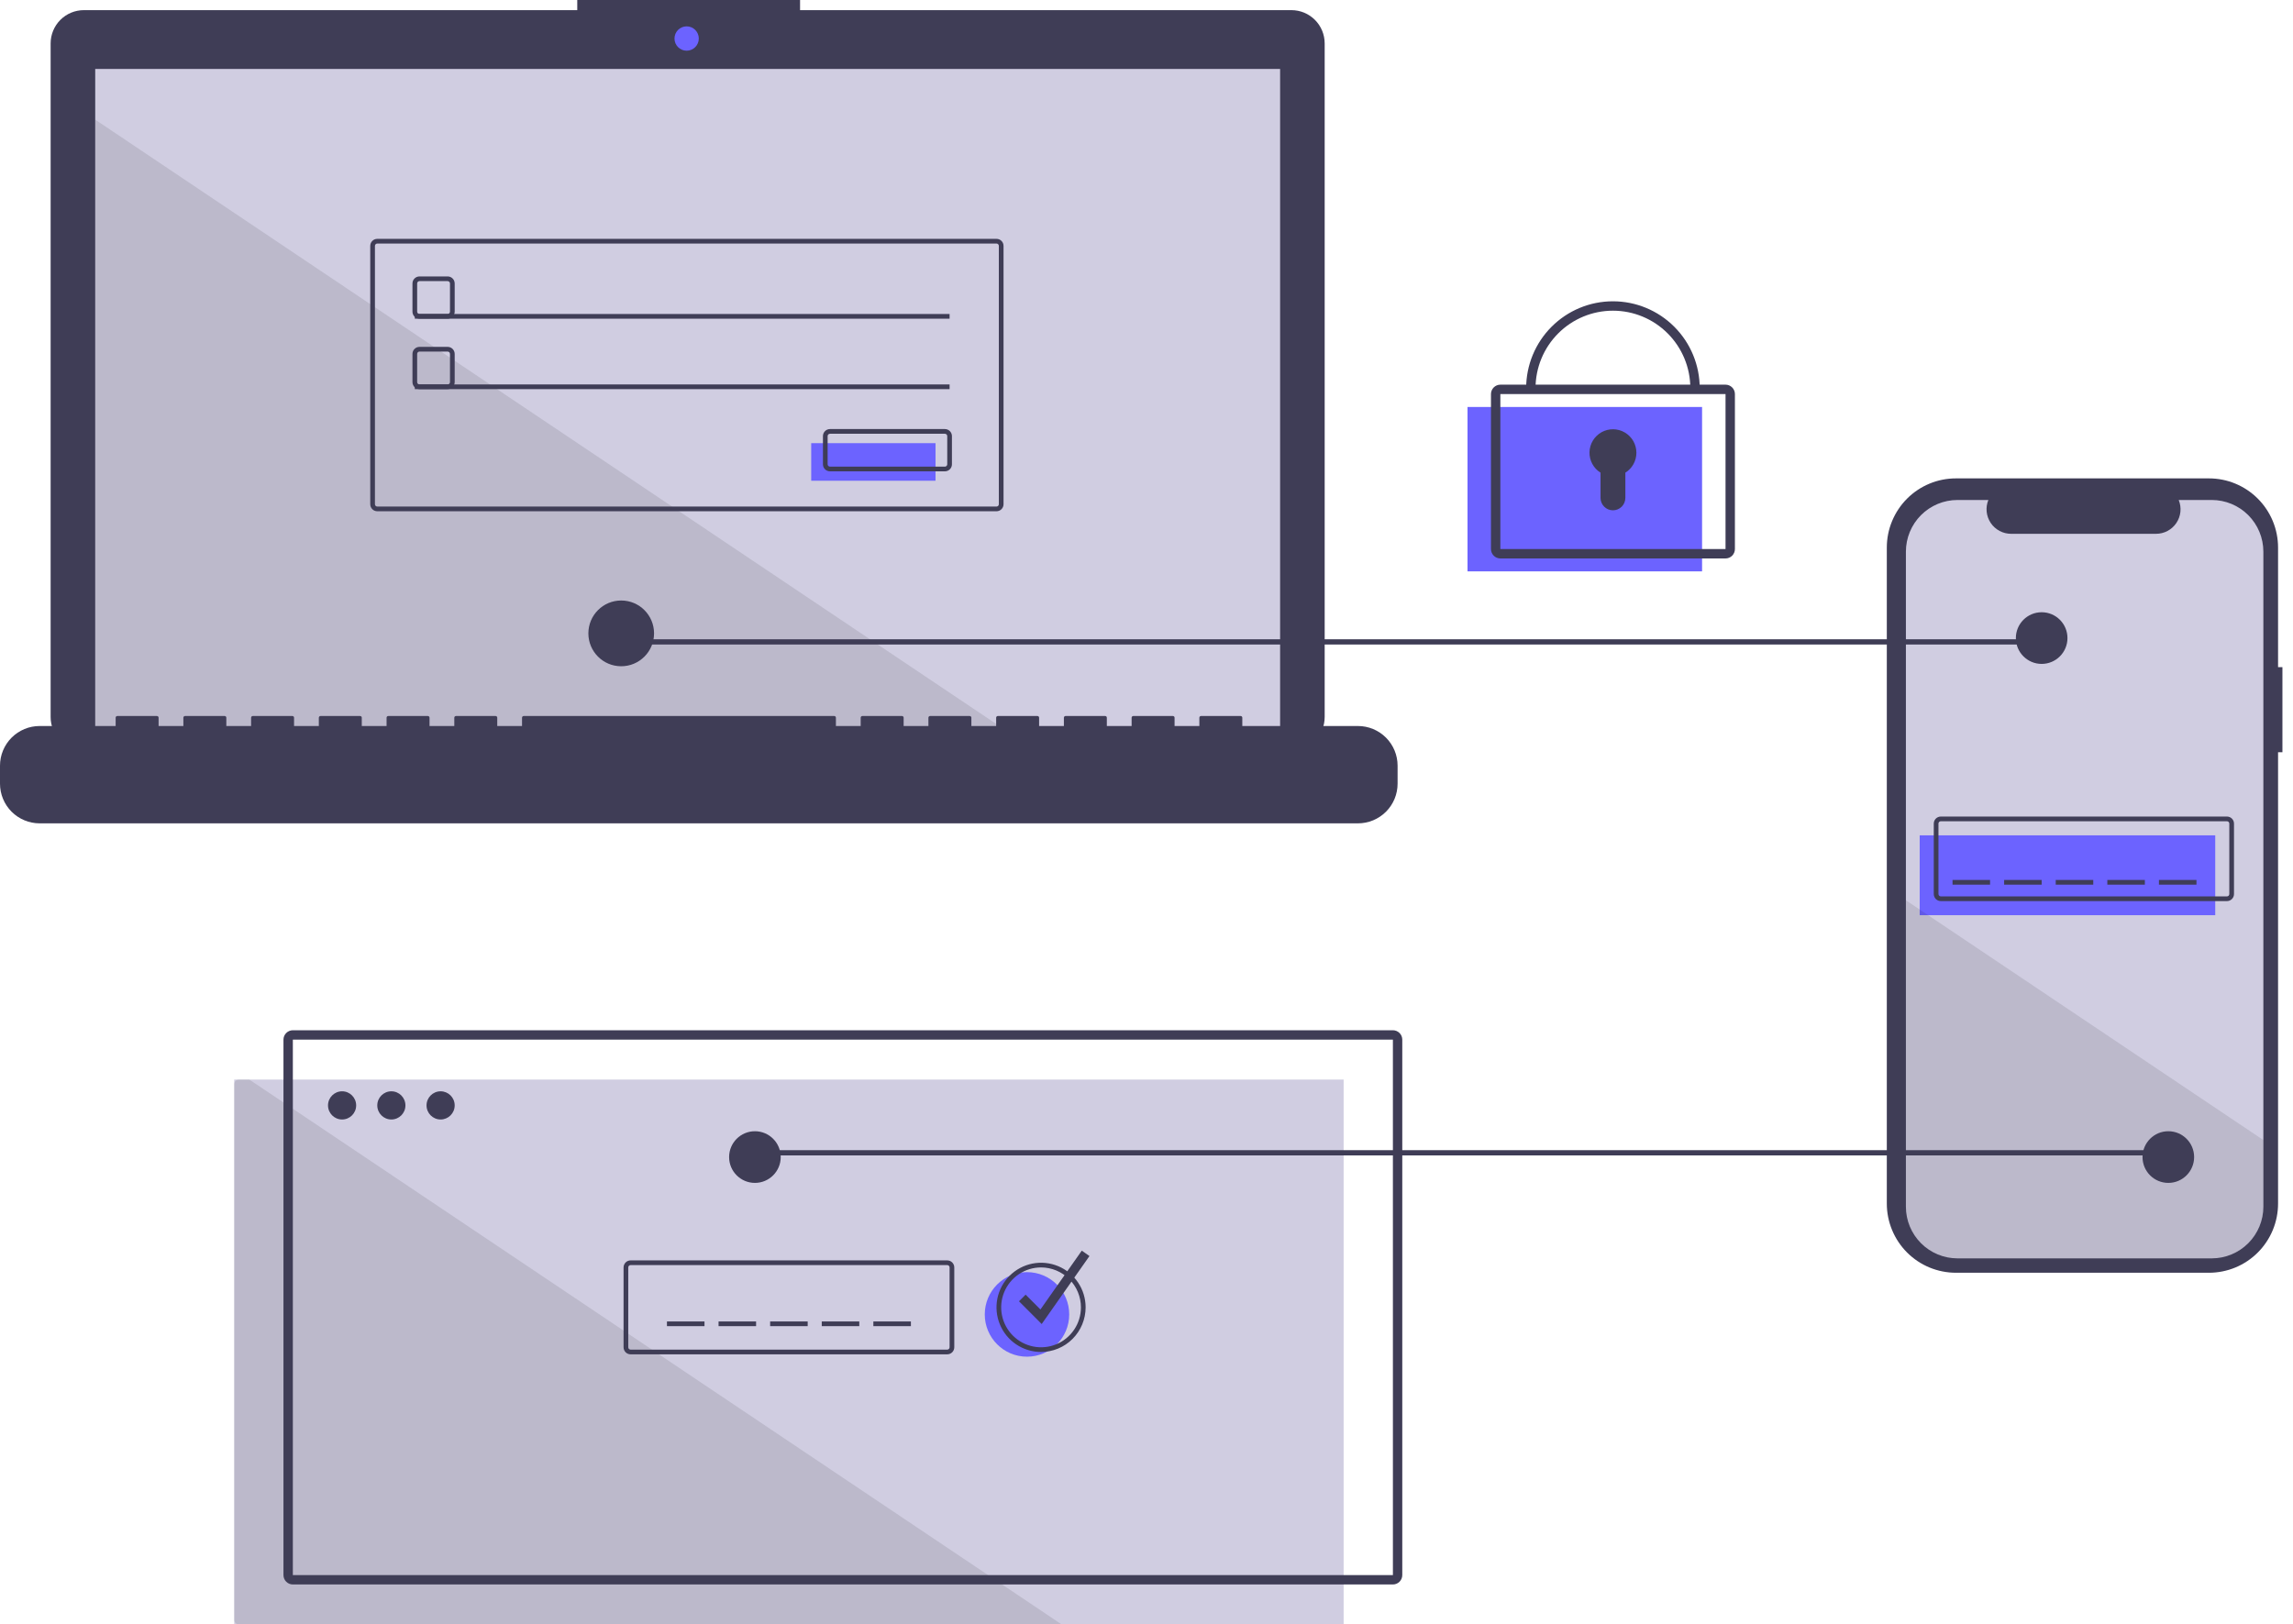 <svg width="175" height="124" viewBox="0 0 175 124" fill="none" xmlns="http://www.w3.org/2000/svg">
<path d="M174.193 50.928H173.86V41.8C173.86 41.107 173.724 40.42 173.459 39.779C173.194 39.138 172.805 38.556 172.315 38.065C171.825 37.575 171.244 37.185 170.604 36.92C169.964 36.654 169.278 36.518 168.585 36.518H149.275C148.582 36.518 147.896 36.654 147.256 36.92C146.616 37.185 146.035 37.575 145.545 38.065C145.055 38.556 144.667 39.138 144.402 39.779C144.136 40.42 144 41.107 144 41.8V91.874C144 92.568 144.136 93.255 144.402 93.896C144.667 94.537 145.055 95.119 145.545 95.61C146.035 96.1 146.616 96.49 147.256 96.755C147.896 97.02 148.582 97.157 149.275 97.157H168.585C169.278 97.157 169.964 97.02 170.604 96.755C171.244 96.49 171.825 96.1 172.315 95.61C172.805 95.119 173.194 94.537 173.459 93.896C173.724 93.255 173.86 92.568 173.86 91.874V57.425H174.193V50.928Z" fill="#3F3D56"/>
<path d="M172.738 42.111V92.112C172.738 93.159 172.323 94.162 171.584 94.902C170.845 95.642 169.843 96.058 168.798 96.058H149.395C148.878 96.058 148.366 95.956 147.888 95.757C147.41 95.559 146.976 95.268 146.61 94.902C146.244 94.535 145.954 94.1 145.756 93.622C145.559 93.143 145.457 92.63 145.457 92.112V42.111C145.457 41.065 145.872 40.062 146.611 39.322C147.349 38.583 148.351 38.167 149.395 38.167H151.749C151.634 38.452 151.59 38.76 151.621 39.066C151.653 39.371 151.759 39.664 151.93 39.919C152.101 40.174 152.332 40.383 152.603 40.528C152.873 40.672 153.175 40.748 153.482 40.749H164.545C164.852 40.749 165.154 40.674 165.426 40.53C165.697 40.385 165.928 40.176 166.099 39.921C166.271 39.666 166.377 39.372 166.408 39.066C166.439 38.761 166.394 38.452 166.278 38.167H168.798C169.843 38.167 170.845 38.583 171.584 39.322C172.322 40.062 172.738 41.065 172.738 42.111Z" fill="#D0CDE1"/>
<path d="M169.065 63.767H146.51V69.862H169.065V63.767Z" fill="#6C63FF"/>
<path d="M169.96 68.786H148.121C147.979 68.786 147.842 68.729 147.741 68.628C147.641 68.527 147.584 68.391 147.584 68.248V62.87C147.584 62.727 147.641 62.591 147.741 62.49C147.842 62.389 147.979 62.332 148.121 62.332H169.96C170.102 62.332 170.239 62.389 170.34 62.49C170.44 62.591 170.497 62.727 170.497 62.87V68.248C170.497 68.391 170.44 68.527 170.34 68.628C170.239 68.729 170.102 68.786 169.96 68.786ZM148.121 62.691C148.074 62.691 148.028 62.71 147.994 62.743C147.961 62.777 147.942 62.822 147.942 62.87V68.248C147.942 68.296 147.961 68.341 147.994 68.375C148.028 68.408 148.074 68.427 148.121 68.427H169.96C170.008 68.427 170.053 68.408 170.087 68.375C170.12 68.341 170.139 68.296 170.139 68.248V62.87C170.139 62.822 170.12 62.777 170.087 62.743C170.053 62.71 170.008 62.691 169.96 62.691H148.121Z" fill="#3F3D56"/>
<path d="M151.88 67.172H149.016V67.531H151.88V67.172Z" fill="#3F3D56"/>
<path d="M155.818 67.172H152.954V67.531H155.818V67.172Z" fill="#3F3D56"/>
<path d="M159.756 67.172H156.892V67.531H159.756V67.172Z" fill="#3F3D56"/>
<path d="M163.694 67.172H160.83V67.531H163.694V67.172Z" fill="#3F3D56"/>
<path d="M167.633 67.172H164.769V67.531H167.633V67.172Z" fill="#3F3D56"/>
<path opacity="0.1" d="M172.738 87.028V92.112C172.738 93.158 172.323 94.162 171.584 94.902C170.845 95.642 169.843 96.058 168.798 96.058H149.395C148.878 96.058 148.366 95.956 147.888 95.757C147.41 95.559 146.976 95.268 146.61 94.902C146.244 94.535 145.954 94.1 145.756 93.622C145.559 93.143 145.457 92.63 145.457 92.112V68.725L172.738 87.028Z" fill="black"/>
<path d="M102.546 82.41H17.874V124H102.546V82.41Z" fill="#D0CDE1"/>
<path opacity="0.1" d="M81.02 124H18.232C18.137 124 18.046 123.962 17.979 123.895C17.912 123.828 17.874 123.737 17.874 123.642V82.769C17.874 82.674 17.912 82.583 17.979 82.516C18.046 82.448 18.137 82.41 18.232 82.41H19.027L81.02 124Z" fill="black"/>
<path d="M57 88H165V88H57V88Z" stroke="#3F3D56" stroke-width="0.4"/>
<path d="M98.561 0.774H61.06V0H44.056V0.774H6.401C6.068 0.774 5.738 0.84 5.43 0.967C5.122 1.095 4.843 1.282 4.607 1.518C4.372 1.754 4.185 2.034 4.057 2.342C3.93 2.65 3.864 2.981 3.864 3.314V54.738C3.864 55.412 4.132 56.058 4.607 56.534C5.083 57.011 5.728 57.278 6.401 57.278H98.561C99.234 57.278 99.879 57.011 100.355 56.534C100.83 56.058 101.098 55.412 101.098 54.738V3.314C101.098 2.981 101.032 2.65 100.905 2.342C100.777 2.034 100.59 1.754 100.355 1.518C100.119 1.282 99.84 1.095 99.532 0.967C99.224 0.84 98.894 0.774 98.561 0.774Z" fill="#3F3D56"/>
<path d="M97.697 5.263H7.267V56.35H97.697V5.263Z" fill="#D0CDE1"/>
<path d="M52.404 3.87C52.916 3.87 53.332 3.454 53.332 2.941C53.332 2.428 52.916 2.012 52.404 2.012C51.892 2.012 51.477 2.428 51.477 2.941C51.477 3.454 51.892 3.87 52.404 3.87Z" fill="#6C63FF"/>
<path d="M34.164 24.328H32.016C31.873 24.328 31.737 24.271 31.636 24.17C31.535 24.069 31.479 23.932 31.479 23.79V21.639C31.479 21.496 31.535 21.359 31.636 21.259C31.737 21.158 31.873 21.101 32.016 21.101H34.164C34.306 21.101 34.443 21.158 34.543 21.259C34.644 21.359 34.7 21.496 34.701 21.639V23.79C34.7 23.932 34.644 24.069 34.543 24.17C34.443 24.271 34.306 24.328 34.164 24.328ZM32.016 21.459C31.968 21.459 31.923 21.478 31.889 21.512C31.855 21.546 31.837 21.591 31.837 21.639V23.79C31.837 23.837 31.855 23.883 31.889 23.916C31.923 23.95 31.968 23.969 32.016 23.969H34.164C34.211 23.969 34.257 23.95 34.29 23.916C34.324 23.883 34.343 23.837 34.343 23.79V21.639C34.343 21.591 34.324 21.546 34.29 21.512C34.257 21.478 34.211 21.459 34.164 21.459H32.016Z" fill="#3F3D56"/>
<path d="M72.472 23.969H31.658V24.328H72.472V23.969Z" fill="#3F3D56"/>
<path d="M71.398 33.829H61.91V36.697H71.398V33.829Z" fill="#6C63FF"/>
<path d="M72.114 35.98H63.343C63.2 35.98 63.064 35.923 62.963 35.822C62.862 35.721 62.806 35.585 62.806 35.442V33.291C62.806 33.148 62.862 33.012 62.963 32.911C63.064 32.81 63.2 32.753 63.343 32.753H72.114C72.257 32.753 72.393 32.81 72.494 32.911C72.594 33.012 72.651 33.148 72.651 33.291V35.442C72.651 35.585 72.594 35.721 72.494 35.822C72.393 35.923 72.257 35.98 72.114 35.98ZM63.343 33.112C63.295 33.112 63.25 33.131 63.216 33.164C63.183 33.198 63.164 33.243 63.164 33.291V35.442C63.164 35.49 63.183 35.535 63.216 35.569C63.25 35.602 63.295 35.621 63.343 35.621H72.114C72.162 35.621 72.207 35.602 72.241 35.569C72.274 35.535 72.293 35.49 72.293 35.442V33.291C72.293 33.243 72.274 33.198 72.241 33.164C72.207 33.131 72.162 33.112 72.114 33.112H63.343Z" fill="#3F3D56"/>
<path d="M129.901 31.067H112V43.616H129.901V31.067Z" fill="#6C63FF"/>
<path d="M131.691 42.63H114.506C114.316 42.63 114.134 42.554 114 42.419C113.866 42.285 113.79 42.103 113.79 41.913V30.081C113.79 29.891 113.866 29.709 114 29.574C114.134 29.44 114.316 29.364 114.506 29.364H131.691C131.881 29.364 132.063 29.44 132.197 29.574C132.331 29.709 132.407 29.891 132.407 30.081V41.913C132.407 42.103 132.331 42.285 132.197 42.419C132.063 42.554 131.881 42.63 131.691 42.63ZM114.506 30.081V41.913H131.691L131.691 30.081H114.506Z" fill="#3F3D56"/>
<path d="M129.721 29.633H129.005C129.005 28.064 128.383 26.559 127.275 25.45C126.167 24.34 124.665 23.717 123.098 23.717C121.531 23.717 120.029 24.34 118.921 25.45C117.813 26.559 117.191 28.064 117.191 29.633H116.475C116.475 27.874 117.172 26.187 118.415 24.943C119.657 23.699 121.341 23 123.098 23C124.855 23 126.539 23.699 127.781 24.943C129.024 26.187 129.721 27.874 129.721 29.633Z" fill="#3F3D56"/>
<path d="M124.889 34.563C124.889 34.251 124.808 33.944 124.654 33.672C124.499 33.401 124.277 33.175 124.008 33.017C123.74 32.858 123.435 32.772 123.123 32.768C122.811 32.764 122.504 32.841 122.231 32.992C121.959 33.144 121.73 33.364 121.568 33.631C121.407 33.898 121.317 34.202 121.309 34.514C121.301 34.826 121.375 35.135 121.522 35.41C121.67 35.685 121.887 35.916 122.151 36.082V38.006C122.151 38.13 122.176 38.254 122.223 38.369C122.271 38.484 122.341 38.589 122.429 38.677C122.517 38.765 122.621 38.835 122.736 38.883C122.851 38.93 122.974 38.955 123.099 38.955C123.35 38.955 123.591 38.855 123.769 38.677C123.947 38.499 124.046 38.257 124.046 38.006V36.082C124.304 35.921 124.517 35.697 124.664 35.431C124.811 35.166 124.889 34.867 124.889 34.563Z" fill="#3F3D56"/>
<path d="M53.766 100.875H50.901V101.233H53.766V100.875Z" fill="#3F3D56"/>
<path d="M57.704 100.875H54.84V101.233H57.704V100.875Z" fill="#3F3D56"/>
<path d="M61.642 100.875H58.777V101.233H61.642V100.875Z" fill="#3F3D56"/>
<path d="M65.58 100.875H62.716V101.233H65.58V100.875Z" fill="#3F3D56"/>
<path d="M69.519 100.875H66.654V101.233H69.519V100.875Z" fill="#3F3D56"/>
<path d="M106.305 120.952H22.35C22.16 120.952 21.978 120.877 21.844 120.742C21.709 120.608 21.634 120.425 21.634 120.235V79.363C21.634 79.172 21.709 78.99 21.844 78.856C21.978 78.721 22.16 78.646 22.35 78.645H106.305C106.495 78.646 106.677 78.721 106.811 78.856C106.946 78.99 107.021 79.172 107.021 79.363V120.235C107.021 120.425 106.946 120.608 106.811 120.742C106.677 120.877 106.495 120.952 106.305 120.952ZM22.35 79.363V120.235H106.306L106.305 79.363H22.35Z" fill="#3F3D56"/>
<path d="M26.108 85.458C26.701 85.458 27.182 84.976 27.182 84.382C27.182 83.788 26.701 83.306 26.108 83.306C25.515 83.306 25.034 83.788 25.034 84.382C25.034 84.976 25.515 85.458 26.108 85.458Z" fill="#3F3D56"/>
<path d="M29.868 85.458C30.461 85.458 30.942 84.976 30.942 84.382C30.942 83.788 30.461 83.306 29.868 83.306C29.275 83.306 28.794 83.788 28.794 84.382C28.794 84.976 29.275 85.458 29.868 85.458Z" fill="#3F3D56"/>
<path d="M33.627 85.458C34.22 85.458 34.701 84.976 34.701 84.382C34.701 83.788 34.22 83.306 33.627 83.306C33.034 83.306 32.553 83.788 32.553 84.382C32.553 84.976 33.034 85.458 33.627 85.458Z" fill="#3F3D56"/>
<path d="M72.293 103.384H48.127C47.984 103.384 47.848 103.327 47.747 103.227C47.647 103.126 47.59 102.989 47.59 102.846V96.751C47.59 96.609 47.647 96.472 47.747 96.371C47.848 96.27 47.984 96.214 48.127 96.214H72.293C72.436 96.214 72.572 96.27 72.673 96.371C72.773 96.472 72.83 96.609 72.83 96.751V102.846C72.83 102.989 72.773 103.126 72.673 103.227C72.572 103.327 72.436 103.384 72.293 103.384ZM48.127 96.572C48.079 96.572 48.034 96.591 48 96.625C47.967 96.658 47.948 96.704 47.948 96.751V102.846C47.948 102.894 47.967 102.94 48 102.973C48.034 103.007 48.079 103.026 48.127 103.026H72.293C72.341 103.026 72.386 103.007 72.42 102.973C72.453 102.94 72.472 102.894 72.472 102.846V96.751C72.472 96.704 72.453 96.658 72.42 96.625C72.386 96.591 72.341 96.572 72.293 96.572H48.127Z" fill="#3F3D56"/>
<path d="M78.379 103.564C80.159 103.564 81.602 102.119 81.602 100.337C81.602 98.555 80.159 97.11 78.379 97.11C76.6 97.11 75.157 98.555 75.157 100.337C75.157 102.119 76.6 103.564 78.379 103.564Z" fill="#6C63FF"/>
<path d="M79.453 103.205C78.78 103.205 78.123 103.005 77.563 102.631C77.004 102.257 76.568 101.725 76.311 101.102C76.053 100.48 75.986 99.795 76.117 99.135C76.248 98.474 76.572 97.867 77.048 97.391C77.524 96.914 78.13 96.59 78.789 96.458C79.449 96.327 80.133 96.394 80.754 96.652C81.376 96.91 81.907 97.347 82.281 97.907C82.655 98.467 82.854 99.125 82.854 99.799C82.853 100.702 82.494 101.568 81.857 102.206C81.219 102.845 80.355 103.204 79.453 103.205ZM79.453 96.751C78.851 96.751 78.263 96.93 77.762 97.265C77.262 97.6 76.872 98.076 76.641 98.633C76.411 99.19 76.351 99.802 76.468 100.394C76.586 100.985 76.876 101.528 77.301 101.954C77.727 102.38 78.269 102.67 78.859 102.788C79.45 102.906 80.061 102.845 80.618 102.615C81.174 102.384 81.649 101.993 81.983 101.492C82.318 100.991 82.496 100.402 82.496 99.799C82.495 98.991 82.174 98.216 81.604 97.645C81.033 97.074 80.26 96.752 79.453 96.751Z" fill="#3F3D56"/>
<path d="M79.501 101.071L77.768 99.335L78.274 98.829L79.405 99.961L82.561 95.469L83.147 95.882L79.501 101.071Z" fill="#3F3D56"/>
<path opacity="0.1" d="M77.648 56.35H7.267V9.133L77.648 56.35Z" fill="black"/>
<path d="M103.637 55.421H94.812V54.784C94.812 54.767 94.808 54.751 94.802 54.736C94.796 54.72 94.786 54.706 94.775 54.695C94.763 54.683 94.749 54.674 94.734 54.667C94.718 54.661 94.702 54.658 94.686 54.658H91.66C91.643 54.658 91.627 54.661 91.611 54.667C91.596 54.674 91.582 54.683 91.57 54.695C91.559 54.706 91.549 54.72 91.543 54.736C91.537 54.751 91.534 54.767 91.534 54.784V55.421H89.642V54.784C89.642 54.767 89.639 54.751 89.633 54.736C89.626 54.72 89.617 54.706 89.605 54.695C89.594 54.683 89.58 54.674 89.564 54.667C89.549 54.661 89.533 54.658 89.516 54.658H86.49C86.474 54.658 86.457 54.661 86.442 54.667C86.427 54.674 86.413 54.683 86.401 54.695C86.389 54.706 86.38 54.72 86.374 54.736C86.368 54.751 86.364 54.767 86.364 54.784V55.421H84.473V54.784C84.473 54.767 84.47 54.751 84.463 54.736C84.457 54.72 84.448 54.706 84.436 54.695C84.424 54.683 84.41 54.674 84.395 54.667C84.38 54.661 84.364 54.658 84.347 54.658H81.321C81.305 54.658 81.288 54.661 81.273 54.667C81.257 54.674 81.244 54.683 81.232 54.695C81.22 54.706 81.211 54.72 81.205 54.736C81.198 54.751 81.195 54.767 81.195 54.784V55.421H79.304V54.784C79.304 54.767 79.301 54.751 79.294 54.736C79.288 54.72 79.279 54.706 79.267 54.695C79.255 54.683 79.241 54.674 79.226 54.667C79.211 54.661 79.194 54.658 79.178 54.658H76.152C76.135 54.658 76.119 54.661 76.104 54.667C76.088 54.674 76.074 54.683 76.063 54.695C76.051 54.706 76.042 54.72 76.035 54.736C76.029 54.751 76.026 54.767 76.026 54.784V55.421H74.135V54.784C74.135 54.767 74.131 54.751 74.125 54.736C74.119 54.72 74.109 54.706 74.098 54.695C74.086 54.683 74.072 54.674 74.057 54.667C74.041 54.661 74.025 54.658 74.008 54.658H70.983C70.966 54.658 70.95 54.661 70.934 54.667C70.919 54.674 70.905 54.683 70.893 54.695C70.882 54.706 70.872 54.72 70.866 54.736C70.86 54.751 70.856 54.767 70.856 54.784V55.421H68.965V54.784C68.965 54.767 68.962 54.751 68.956 54.736C68.949 54.72 68.94 54.706 68.928 54.695C68.917 54.683 68.903 54.674 68.888 54.667C68.872 54.661 68.856 54.658 68.839 54.658H65.813C65.797 54.658 65.78 54.661 65.765 54.667C65.75 54.674 65.736 54.683 65.724 54.695C65.713 54.706 65.703 54.72 65.697 54.736C65.691 54.751 65.687 54.767 65.687 54.784V55.421H63.796V54.784C63.796 54.767 63.793 54.751 63.786 54.736C63.78 54.72 63.771 54.706 63.759 54.695C63.747 54.683 63.733 54.674 63.718 54.667C63.703 54.661 63.687 54.658 63.67 54.658H39.967C39.951 54.658 39.934 54.661 39.919 54.667C39.904 54.674 39.89 54.683 39.878 54.695C39.866 54.706 39.857 54.72 39.851 54.736C39.844 54.751 39.841 54.767 39.841 54.784V55.421H37.95V54.784C37.95 54.767 37.947 54.751 37.94 54.736C37.934 54.72 37.925 54.706 37.913 54.695C37.901 54.683 37.887 54.674 37.872 54.667C37.857 54.661 37.84 54.658 37.824 54.658H34.798C34.781 54.658 34.765 54.661 34.75 54.667C34.734 54.674 34.72 54.683 34.709 54.695C34.697 54.706 34.688 54.72 34.681 54.736C34.675 54.751 34.672 54.767 34.672 54.784V55.421H32.781V54.784C32.781 54.767 32.777 54.751 32.771 54.736C32.765 54.72 32.755 54.706 32.744 54.695C32.732 54.683 32.718 54.674 32.703 54.667C32.688 54.661 32.671 54.658 32.654 54.658H29.629C29.612 54.658 29.596 54.661 29.58 54.667C29.565 54.674 29.551 54.683 29.54 54.695C29.528 54.706 29.518 54.72 29.512 54.736C29.506 54.751 29.503 54.767 29.503 54.784V55.421H27.611V54.784C27.611 54.767 27.608 54.751 27.602 54.736C27.595 54.72 27.586 54.706 27.574 54.695C27.563 54.683 27.549 54.674 27.534 54.667C27.518 54.661 27.502 54.658 27.485 54.658H24.459C24.443 54.658 24.426 54.661 24.411 54.667C24.396 54.674 24.382 54.683 24.37 54.695C24.358 54.706 24.349 54.72 24.343 54.736C24.337 54.751 24.333 54.767 24.333 54.784V55.421H22.442V54.784C22.442 54.767 22.439 54.751 22.433 54.736C22.426 54.72 22.417 54.706 22.405 54.695C22.393 54.683 22.38 54.674 22.364 54.667C22.349 54.661 22.333 54.658 22.316 54.658H19.29C19.274 54.658 19.257 54.661 19.242 54.667C19.227 54.674 19.213 54.683 19.201 54.695C19.189 54.706 19.18 54.72 19.174 54.736C19.167 54.751 19.164 54.767 19.164 54.784V55.421H17.273V54.784C17.273 54.767 17.27 54.751 17.263 54.736C17.257 54.72 17.248 54.706 17.236 54.695C17.224 54.683 17.21 54.674 17.195 54.667C17.18 54.661 17.163 54.658 17.147 54.658H14.121C14.104 54.658 14.088 54.661 14.073 54.667C14.057 54.674 14.043 54.683 14.032 54.695C14.02 54.706 14.011 54.72 14.004 54.736C13.998 54.751 13.995 54.767 13.995 54.784V55.421H12.104V54.784C12.104 54.767 12.1 54.751 12.094 54.736C12.088 54.72 12.078 54.706 12.067 54.695C12.055 54.683 12.041 54.674 12.026 54.667C12.011 54.661 11.994 54.658 11.977 54.658H8.952C8.935 54.658 8.919 54.661 8.903 54.667C8.888 54.674 8.874 54.683 8.862 54.695C8.851 54.706 8.841 54.72 8.835 54.736C8.829 54.751 8.826 54.767 8.826 54.784V55.421H3.026C2.629 55.421 2.235 55.499 1.868 55.651C1.501 55.804 1.167 56.027 0.886 56.308C0.605 56.59 0.382 56.924 0.23 57.291C0.078 57.659 -2.35078e-07 58.053 0 58.451V59.821C1.89905e-06 60.625 0.319 61.395 0.886 61.964C1.454 62.532 2.223 62.851 3.026 62.851H103.637C104.034 62.851 104.428 62.773 104.795 62.621C105.162 62.468 105.496 62.245 105.777 61.964C106.058 61.682 106.281 61.348 106.433 60.981C106.585 60.613 106.663 60.219 106.663 59.821V58.451C106.663 58.053 106.585 57.659 106.433 57.291C106.281 56.924 106.058 56.59 105.777 56.308C105.496 56.027 105.162 55.804 104.795 55.651C104.428 55.499 104.034 55.421 103.637 55.421Z" fill="#3F3D56"/>
<path d="M76.052 39.028H28.794C28.651 39.027 28.515 38.971 28.414 38.87C28.314 38.769 28.257 38.632 28.257 38.49V18.77C28.257 18.628 28.314 18.491 28.414 18.39C28.515 18.29 28.651 18.233 28.794 18.233H76.052C76.195 18.233 76.331 18.29 76.432 18.39C76.533 18.491 76.589 18.628 76.589 18.77V38.49C76.589 38.632 76.533 38.769 76.432 38.87C76.331 38.971 76.195 39.027 76.052 39.028ZM28.794 18.591C28.746 18.591 28.701 18.61 28.667 18.644C28.634 18.677 28.615 18.723 28.615 18.77V38.49C28.615 38.537 28.634 38.583 28.667 38.617C28.701 38.65 28.746 38.669 28.794 38.669H76.052C76.1 38.669 76.145 38.65 76.179 38.617C76.212 38.583 76.231 38.537 76.231 38.49V18.77C76.231 18.723 76.212 18.677 76.179 18.644C76.145 18.61 76.1 18.591 76.052 18.591H28.794Z" fill="#3F3D56"/>
<path d="M34.164 29.706H32.016C31.873 29.706 31.737 29.649 31.636 29.548C31.535 29.447 31.479 29.311 31.479 29.168V27.017C31.479 26.874 31.535 26.737 31.636 26.637C31.737 26.536 31.873 26.479 32.016 26.479H34.164C34.306 26.479 34.443 26.536 34.543 26.637C34.644 26.737 34.7 26.874 34.701 27.017V29.168C34.7 29.311 34.644 29.447 34.543 29.548C34.443 29.649 34.306 29.706 34.164 29.706ZM32.016 26.837C31.968 26.837 31.923 26.856 31.889 26.89C31.855 26.924 31.837 26.969 31.837 27.017V29.168C31.837 29.215 31.855 29.261 31.889 29.295C31.923 29.328 31.968 29.347 32.016 29.347H34.164C34.211 29.347 34.257 29.328 34.29 29.295C34.324 29.261 34.343 29.215 34.343 29.168V27.017C34.343 26.969 34.324 26.924 34.29 26.89C34.257 26.856 34.211 26.837 34.164 26.837H32.016Z" fill="#3F3D56"/>
<path d="M72.472 29.347H31.658V29.706H72.472V29.347Z" fill="#3F3D56"/>
<path d="M47.41 50.859C48.794 50.859 49.917 49.736 49.917 48.349C49.917 46.963 48.794 45.84 47.41 45.84C46.026 45.84 44.904 46.963 44.904 48.349C44.904 49.736 46.026 50.859 47.41 50.859Z" fill="#3F3D56"/>
<path d="M155.818 50.68C156.905 50.68 157.787 49.797 157.787 48.708C157.787 47.619 156.905 46.736 155.818 46.736C154.73 46.736 153.849 47.619 153.849 48.708C153.849 49.797 154.73 50.68 155.818 50.68Z" fill="#3F3D56"/>
<path d="M165.485 90.298C166.572 90.298 167.454 89.415 167.454 88.326C167.454 87.237 166.572 86.354 165.485 86.354C164.397 86.354 163.516 87.237 163.516 88.326C163.516 89.415 164.397 90.298 165.485 90.298Z" fill="#3F3D56"/>
<path d="M57.615 90.298C58.702 90.298 59.584 89.415 59.584 88.326C59.584 87.237 58.702 86.354 57.615 86.354C56.527 86.354 55.645 87.237 55.645 88.326C55.645 89.415 56.527 90.298 57.615 90.298Z" fill="#3F3D56"/>
<path d="M48 49H156V49H48V49Z" stroke="#3F3D56" stroke-width="0.4"/>
</svg>